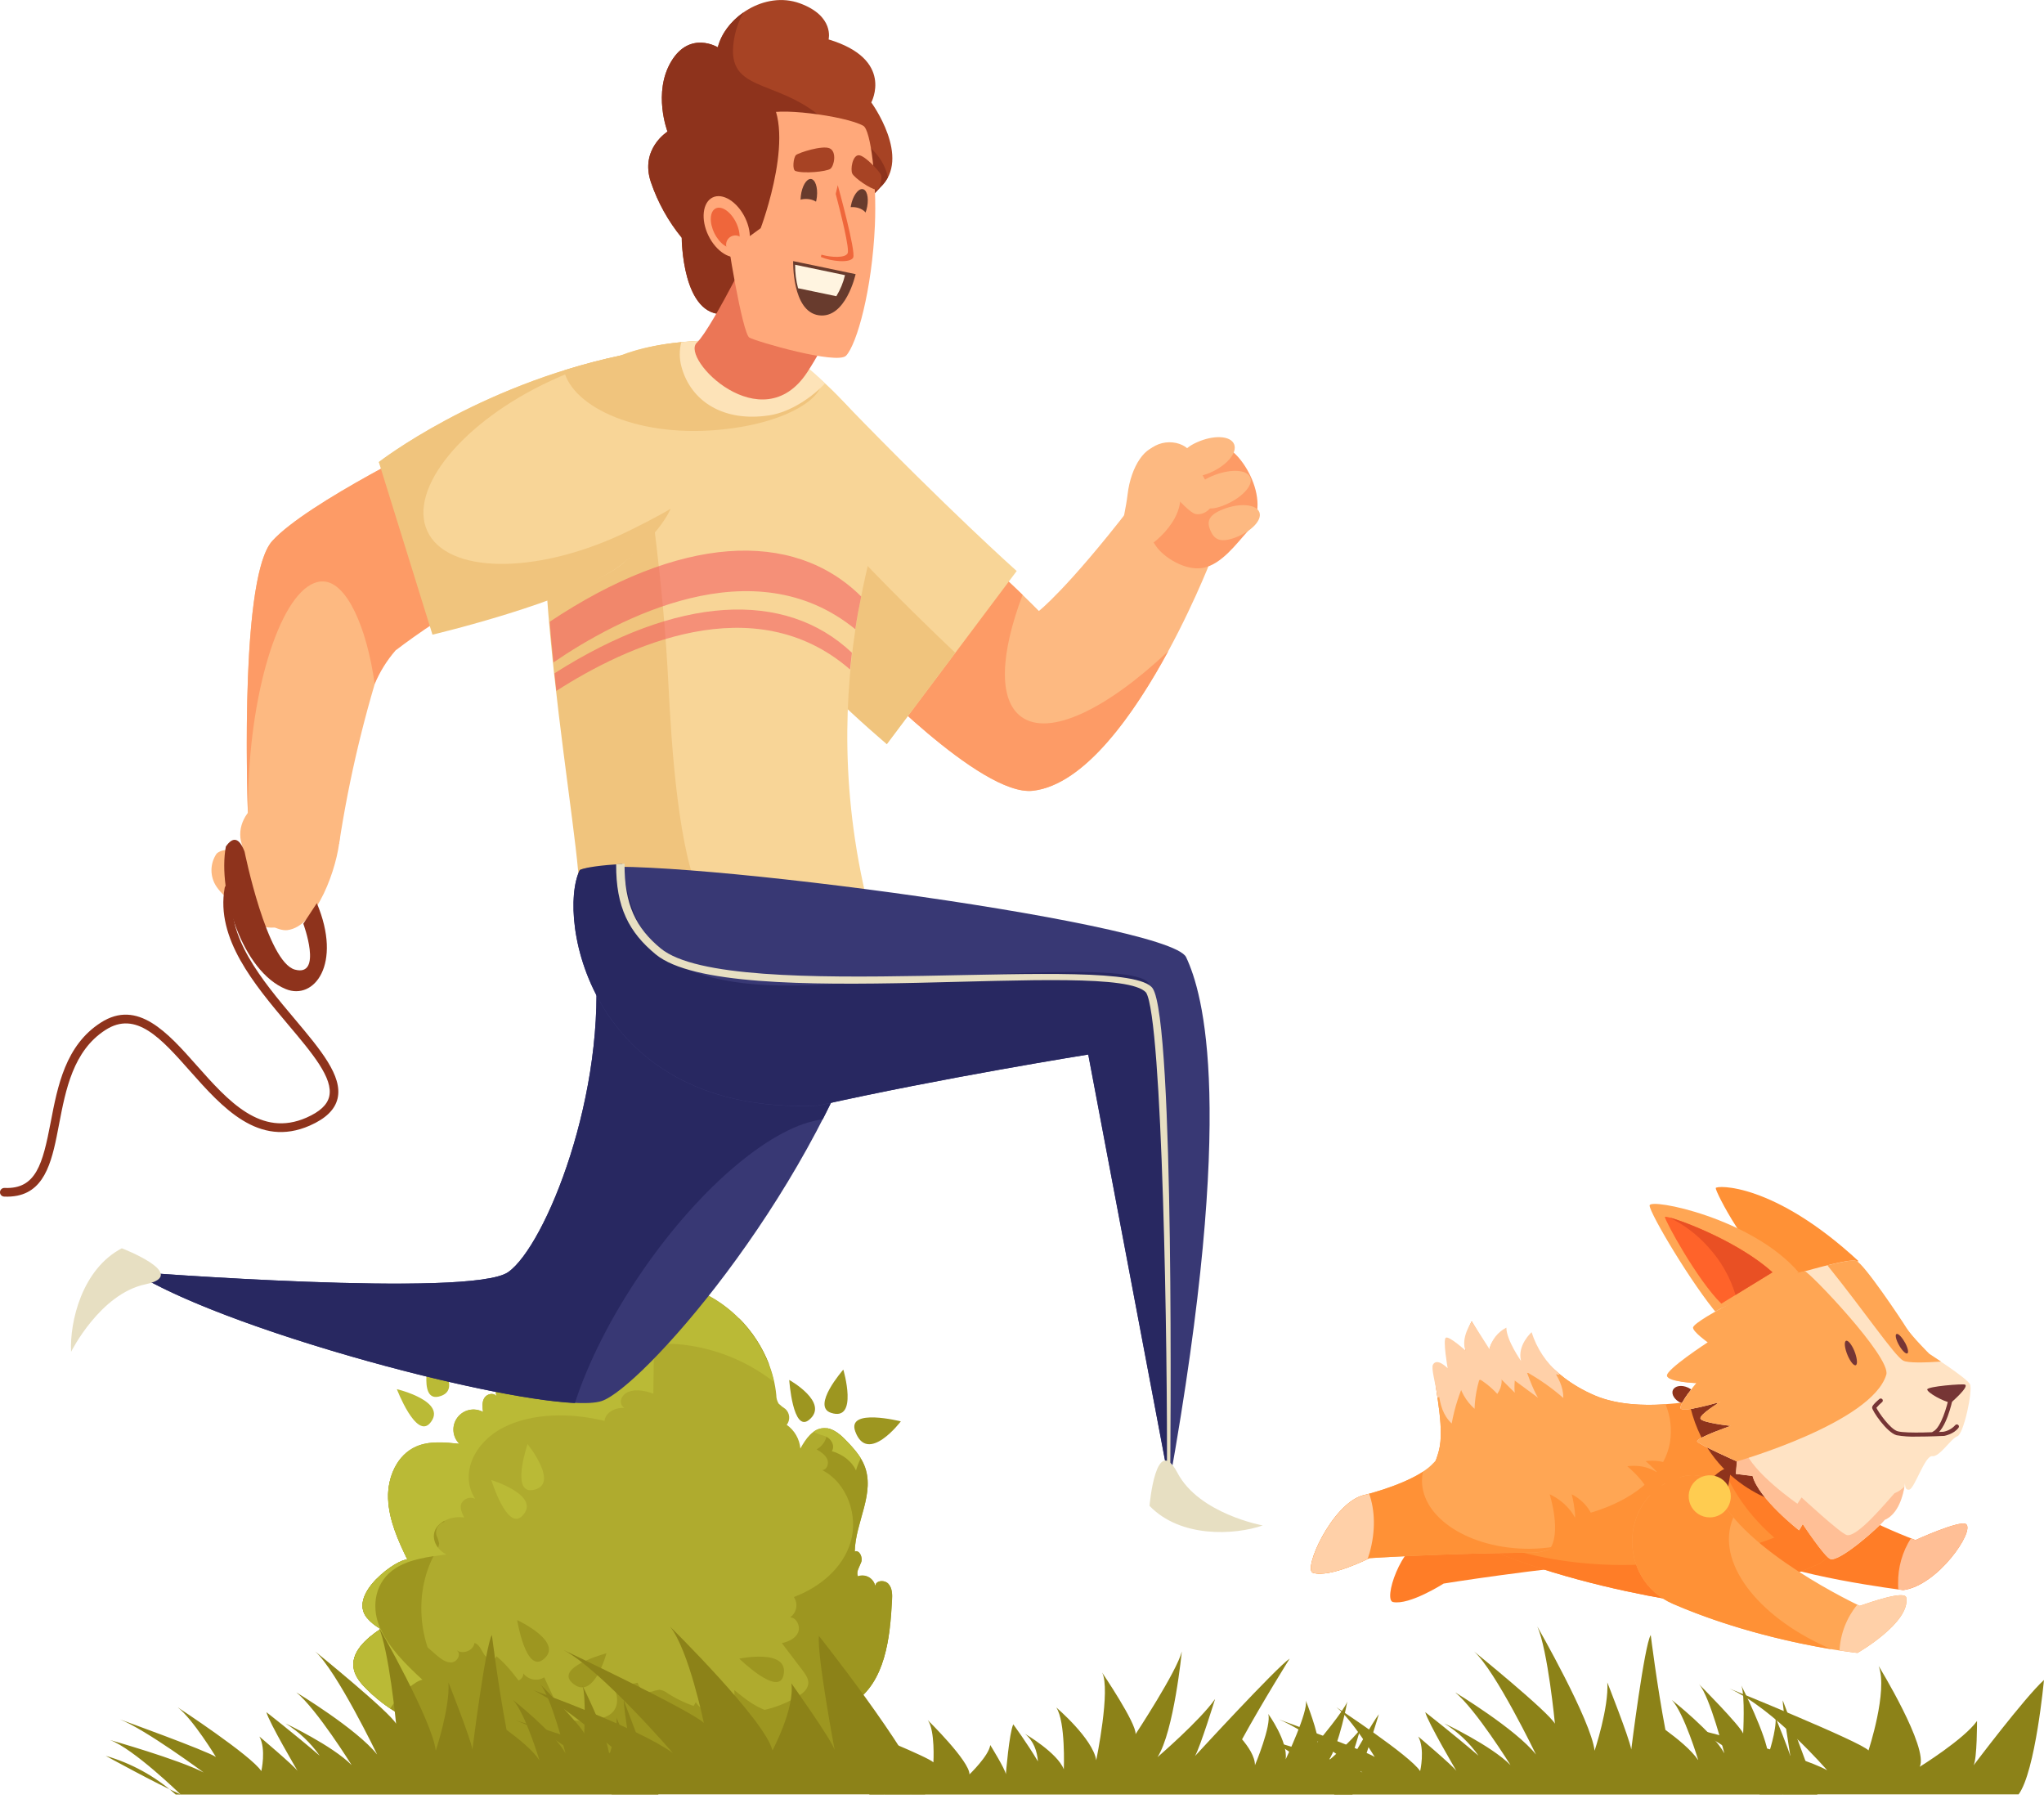 <svg width="200" height="176" viewBox="0 0 200 176" fill="none" xmlns="http://www.w3.org/2000/svg">
<g clip-path="url(#clip0)">
<path d="M37.254 159.356C36.738 159.081 36.28 158.711 35.902 158.265C33.999 155.911 38.959 152.415 39.872 152.59C38.942 150.678 38.052 148.681 37.98 146.602C37.908 144.524 38.842 142.328 40.736 141.507C42.022 140.95 43.523 141.097 44.953 141.249C44.617 140.917 44.412 140.475 44.376 140.004C44.34 139.533 44.475 139.065 44.757 138.686C45.038 138.307 45.447 138.042 45.908 137.94C46.369 137.838 46.852 137.906 47.267 138.131C47.209 137.666 47.157 137.164 47.393 136.771C47.628 136.377 48.271 136.197 48.575 136.581C48.027 133.903 49.985 131.251 52.56 130.444C55.135 129.637 58.089 130.401 60.457 131.879C60.595 131.526 60.868 131.241 61.215 131.089C61.563 130.936 61.957 130.927 62.311 131.064C61.912 130.521 62.4 129.726 63.049 129.629C63.698 129.531 64.355 129.887 64.88 130.315L65.741 127.286C65.879 126.801 66.054 126.273 66.502 126.04C66.95 125.808 67.53 125.96 68.023 126.152C72.301 127.803 75.539 132.017 75.958 136.486C75.956 136.781 76.037 137.07 76.19 137.322C76.394 137.517 76.616 137.692 76.853 137.844C77.065 138.04 77.195 138.307 77.219 138.595C77.242 138.882 77.157 139.167 76.98 139.394C77.357 139.66 77.672 140.005 77.902 140.406C78.133 140.806 78.273 141.251 78.314 141.711C78.831 140.778 79.534 139.73 80.634 139.722C81.524 139.722 82.273 140.405 82.896 141.062C83.519 141.719 84.185 142.46 84.546 143.313C85.709 146.048 83.685 148.907 83.636 151.815C84.09 151.62 84.432 152.369 84.271 152.831C84.11 153.294 83.746 153.761 83.941 154.232C84.115 154.169 84.301 154.143 84.486 154.158C84.67 154.173 84.85 154.227 85.012 154.318C85.174 154.408 85.314 154.533 85.424 154.682C85.533 154.832 85.609 155.004 85.646 155.185C85.646 154.611 86.547 154.525 86.932 154.956C87.317 155.386 87.314 156.009 87.282 156.566C87.087 160.298 86.613 164.546 83.527 166.584C84.101 167.038 84.101 168.019 83.527 168.416C84.01 167.747 85.264 168.35 85.402 169.188C85.54 170.026 84.974 170.775 84.371 171.341C81.386 174.142 76.621 174.938 72.651 173.287C72.828 173.378 72.982 173.508 73.102 173.667C73.222 173.826 73.304 174.01 73.343 174.206C69.002 175.463 65.199 174.315 60.781 172.865L60.305 172.825C53.321 173.643 45.398 175.457 38.54 173.37C37.966 173.195 37.484 171.648 37.05 171.22C36.617 170.792 36.419 170.072 36.763 169.627C37.022 169.28 37.495 169.176 37.931 169.093L40.762 168.562C38.934 167.769 37.272 166.639 35.862 165.232C35.325 164.698 34.811 164.084 34.639 163.366C34.237 161.667 35.833 160.303 37.254 159.356Z" fill="#AFAB2E"/>
<path d="M37.254 159.356C36.738 159.081 36.28 158.711 35.902 158.265C34.946 157.083 35.721 155.61 36.849 154.462C37.659 157.358 40.251 159.81 42.671 161.894C43.11 162.27 43.615 162.672 44.181 162.637C44.746 162.603 45.162 161.822 44.706 161.469C45.361 161.868 46.319 161.469 46.428 160.734C46.919 160.878 47.1 161.46 47.387 161.882C47.674 162.304 48.475 162.511 48.567 162.026C50.915 163.909 52.121 167.333 54.994 168.149C55.897 168.354 56.83 168.394 57.747 168.266C58.628 168.189 59.607 168.031 60.095 167.319C60.698 166.441 60.233 165.218 59.762 164.213C60.144 164.469 60.577 164.638 61.031 164.709C61.486 164.78 61.95 164.751 62.392 164.624C62.469 164.908 62.647 165.154 62.892 165.317C63.138 165.479 63.434 165.547 63.726 165.508C63.983 165.417 64.249 165.352 64.519 165.313C64.815 165.352 65.095 165.472 65.328 165.66C69.195 168.157 74.428 168.243 78.148 165.91C78.579 165.64 79.009 165.281 79.084 164.761C79.158 164.242 78.797 163.783 78.49 163.366C77.829 162.494 77.167 161.622 76.503 160.751C77.143 160.608 77.806 160.318 78.079 159.732C78.352 159.147 77.973 158.257 77.31 158.228C77.621 158.012 77.834 157.681 77.902 157.308C77.97 156.936 77.888 156.551 77.674 156.239C80.198 155.297 82.457 153.437 83.229 150.879C84.001 148.322 82.927 145.084 80.439 143.818C80.909 143.818 81.133 143.195 80.944 142.759C80.754 142.322 80.312 142.044 79.902 141.794C80.265 141.596 80.557 141.289 80.737 140.916C80.917 140.543 80.975 140.124 80.904 139.716C81.673 139.831 82.339 140.442 82.896 141.033C83.542 141.714 84.185 142.431 84.546 143.284C85.709 146.02 83.685 148.879 83.636 151.786C84.09 151.591 84.432 152.341 84.271 152.803C84.11 153.265 83.746 153.733 83.941 154.204C84.117 154.14 84.305 154.116 84.491 154.132C84.678 154.149 84.859 154.206 85.021 154.299C85.183 154.392 85.323 154.52 85.431 154.673C85.539 154.826 85.612 155.001 85.646 155.185C85.646 154.611 86.547 154.525 86.932 154.956C87.317 155.386 87.314 156.009 87.282 156.566C87.087 160.298 86.613 164.546 83.527 166.584C84.101 167.038 84.101 168.019 83.527 168.416C84.01 167.747 85.264 168.35 85.402 169.188C85.54 170.026 84.974 170.775 84.371 171.341C81.386 174.142 76.621 174.938 72.651 173.287C72.828 173.378 72.982 173.508 73.102 173.667C73.222 173.826 73.304 174.01 73.343 174.206C69.002 175.463 65.199 174.315 60.781 172.865L60.305 172.825C53.321 173.643 45.398 175.457 38.54 173.37C37.966 173.195 37.484 171.648 37.05 171.22C36.617 170.792 36.419 170.072 36.763 169.627C37.022 169.28 37.495 169.176 37.931 169.093L40.762 168.562C38.934 167.769 37.272 166.639 35.862 165.232C35.325 164.698 34.811 164.084 34.639 163.366C34.237 161.667 35.833 160.303 37.254 159.356Z" fill="#9D9620"/>
<path d="M75.091 133.369C73.989 132.005 73.145 130.438 72.286 128.937C73.59 130.231 74.603 131.788 75.26 133.504L75.091 133.369Z" fill="#9D9620"/>
<path d="M37.254 159.356C36.738 159.081 36.28 158.711 35.902 158.265C33.999 155.911 38.959 152.415 39.872 152.59C38.942 150.678 38.052 148.68 37.98 146.602C37.914 145.189 38.355 143.8 39.223 142.684C39.248 143.212 39.311 143.737 39.41 144.257C39.562 145.118 39.803 146.1 40.558 146.59C41.5 147.199 42.702 146.76 43.678 146.303C43.451 146.691 43.315 147.125 43.282 147.573C43.248 148.021 43.318 148.47 43.486 148.887C43.348 148.92 43.219 148.98 43.105 149.064C42.99 149.148 42.894 149.253 42.821 149.374C42.748 149.496 42.699 149.63 42.678 149.77C42.658 149.91 42.665 150.053 42.7 150.19C42.813 150.443 42.902 150.706 42.964 150.977C42.948 151.264 42.848 151.541 42.676 151.772C40.469 155.552 40.805 160.719 43.498 164.428C43.807 164.859 44.206 165.289 44.729 165.37C45.251 165.45 45.696 165.114 46.093 164.795L48.575 162.875C48.776 163.509 49.127 164.167 49.744 164.445C50.361 164.724 51.231 164.365 51.205 163.708C51.436 164.016 51.774 164.227 52.153 164.299C52.531 164.371 52.923 164.299 53.252 164.098C54.4 166.607 56.49 171.412 59.148 172.213C61.806 173.014 65.001 169.46 66.074 167.023C66.12 167.491 66.763 167.721 67.191 167.537C67.619 167.353 67.863 166.925 68.081 166.524C68.332 166.927 68.707 167.238 69.148 167.412C69.59 167.586 70.076 167.614 70.535 167.491C70.971 167.343 71.34 167.046 71.58 166.653C71.819 166.26 71.912 165.796 71.844 165.341C72.972 166.265 74.169 167.221 75.576 167.5C77.66 167.91 79.718 166.687 80.855 164.994C81.992 163.3 82.382 161.21 82.689 159.169C83.077 159.542 85.273 159.7 87.052 159.218C86.705 162.143 85.875 164.994 83.513 166.555C84.087 167.009 84.087 167.99 83.513 168.387C83.995 167.718 85.25 168.32 85.388 169.159C85.525 169.997 84.96 170.746 84.357 171.312C81.372 174.113 76.606 174.908 72.636 173.258C72.814 173.349 72.968 173.479 73.088 173.638C73.208 173.797 73.29 173.981 73.328 174.176C68.988 175.434 65.184 174.286 60.767 172.836L60.29 172.796C53.306 173.614 45.383 175.428 38.526 173.341C37.952 173.166 37.469 171.619 37.036 171.191C36.602 170.763 36.404 170.043 36.749 169.598C37.007 169.251 37.481 169.147 37.917 169.064L40.748 168.533C38.928 167.747 37.27 166.627 35.862 165.232C35.325 164.698 34.811 164.084 34.639 163.366C34.237 161.667 35.833 160.303 37.254 159.356Z" fill="#9D9620"/>
<path d="M66.327 131.503C65.672 131.446 64.935 131.443 64.47 131.79C64.005 132.138 63.976 132.686 63.97 133.188C63.956 134.239 63.939 135.29 63.924 136.346C63.158 136.059 62.251 135.887 61.51 136.159C60.77 136.432 60.445 137.325 61.103 137.747C60.141 137.658 59.205 138.269 59.154 139.013C55.832 138.195 52.049 138.22 49.233 139.667C46.417 141.114 44.947 144.182 46.486 146.628C46.365 146.571 46.234 146.538 46.1 146.532C45.966 146.525 45.833 146.545 45.707 146.591C45.581 146.636 45.465 146.706 45.367 146.796C45.268 146.886 45.188 146.995 45.131 147.116C44.979 147.555 45.206 148.029 45.418 148.465C44.255 148.279 43.007 148.801 42.599 149.645C42.191 150.489 42.668 151.566 43.675 152.074C41.916 152.295 40.07 152.544 38.715 153.414C36.706 154.697 36.324 157.06 37.096 159.049C37.136 159.152 37.188 159.253 37.234 159.356C36.722 159.082 36.266 158.714 35.891 158.271C33.987 155.917 38.948 152.421 39.861 152.596C38.931 150.684 38.041 148.686 37.969 146.608C37.897 144.53 38.83 142.334 40.725 141.513C42.011 140.956 43.512 141.102 44.941 141.255C44.606 140.923 44.401 140.481 44.365 140.01C44.329 139.539 44.464 139.071 44.745 138.692C45.027 138.313 45.436 138.048 45.897 137.946C46.358 137.844 46.84 137.912 47.255 138.137C47.198 137.672 47.146 137.17 47.381 136.776C47.617 136.383 48.26 136.202 48.564 136.587C48.016 133.909 49.974 131.256 52.548 130.45C55.123 129.643 58.077 130.407 60.445 131.885C60.584 131.532 60.856 131.247 61.204 131.094C61.552 130.942 61.946 130.933 62.3 131.07C61.901 130.527 62.389 129.732 63.037 129.635C63.686 129.537 64.344 129.893 64.869 130.321L65.73 127.292C65.868 126.807 66.043 126.279 66.491 126.046C66.938 125.814 67.518 125.966 68.012 126.158C69.935 126.931 71.643 128.158 72.989 129.734C74.335 131.31 75.28 133.189 75.742 135.209C73.029 133.089 69.758 131.802 66.327 131.503Z" fill="#BABA36"/>
<path d="M83.757 143.861C83.378 142.999 82.483 142.288 81.394 141.969C81.71 141.467 81.394 140.766 80.734 140.502C80.404 140.418 80.082 140.306 79.77 140.169C79.717 140.135 79.668 140.095 79.623 140.051C79.919 139.833 80.275 139.711 80.642 139.704C81.532 139.704 82.281 140.387 82.904 141.045C83.4 141.538 83.844 142.082 84.228 142.667C84.031 143.048 83.873 143.448 83.757 143.861Z" fill="#BABA36"/>
<path d="M37.248 159.359C38.072 161.214 39.691 162.821 41.339 164.34C40.739 164.377 39.14 165.672 38.181 167.153C37.345 166.59 36.565 165.949 35.85 165.238C35.314 164.704 34.8 164.09 34.627 163.372C34.237 161.67 35.83 160.307 37.248 159.359Z" fill="#BABA36"/>
<path d="M37.461 169.202C37.455 169.543 37.546 169.878 37.723 170.17C37.9 170.461 38.155 170.697 38.46 170.85C39.076 171.187 39.743 171.423 40.435 171.547C40.188 171.774 39.846 173.189 39.608 173.442C39.258 173.362 38.893 173.462 38.546 173.359C37.972 173.184 37.489 171.636 37.056 171.209C36.623 170.781 36.425 170.06 36.769 169.616C36.949 169.407 37.192 169.262 37.461 169.202Z" fill="#BABA36"/>
<path d="M53.14 162.362C51.437 163.668 50.605 158.498 50.605 158.498C50.605 158.498 55.316 160.674 53.14 162.362Z" fill="#9D9620"/>
<path d="M76.658 163.921C76.167 166.019 72.338 162.268 72.338 162.268C72.338 162.268 77.284 161.234 76.658 163.921Z" fill="#9D9620"/>
<path d="M51.11 148.296C49.626 149.832 48.073 144.794 48.073 144.794C48.073 144.794 53.013 146.312 51.11 148.296Z" fill="#BABA36"/>
<path d="M52.118 145.773C49.959 146.123 51.621 141.277 51.621 141.277C51.621 141.277 54.882 145.322 52.118 145.773Z" fill="#BABA36"/>
<path d="M42.091 139.211C40.719 140.847 38.833 135.904 38.833 135.904C38.833 135.904 43.851 137.101 42.091 139.211Z" fill="#BABA36"/>
<path d="M42.92 136.633C40.799 137.126 42.125 132.166 42.125 132.166C42.125 132.166 45.639 135.998 42.92 136.633Z" fill="#BABA36"/>
<path d="M59.954 129.586C57.888 130.252 58.806 125.18 58.806 125.18C58.806 125.18 62.601 128.731 59.954 129.586Z" fill="#BABA36"/>
<path d="M62.03 127.857C59.897 127.194 63.652 123.735 63.652 123.735C63.652 123.735 64.763 128.71 62.03 127.857Z" fill="#BABA36"/>
<path d="M81.32 138.223C79.353 137.589 82.517 133.992 82.517 133.992C82.517 133.992 84.027 139.11 81.32 138.223Z" fill="#9D9620"/>
<path d="M79.176 138.9C77.577 140.223 77.224 135.002 77.224 135.002C77.224 135.002 81.199 137.221 79.176 138.9Z" fill="#9D9620"/>
<path d="M83.682 140.034C82.838 137.709 88.143 139.056 88.143 139.056C88.143 139.056 84.888 143.353 83.682 140.034Z" fill="#9D9620"/>
<path d="M55.962 164.615C54.317 163.082 59.337 161.744 59.337 161.744C59.337 161.744 58.069 166.575 55.962 164.615Z" fill="#9D9620"/>
<path d="M17.665 175.546C17.665 175.546 13.072 171.073 10.759 170.229C10.759 170.229 17.419 172.11 19.927 173.404C19.927 173.404 14.252 169.199 11.741 168.214C11.741 168.214 20.206 171.271 21.127 171.888C21.127 171.888 18.894 168.208 17.396 167.037C17.396 167.037 24.604 171.759 25.568 173.272C25.568 173.272 26.065 171.142 25.381 169.888C25.381 169.888 28.7 172.689 29.113 173.246C29.113 173.246 26.309 168.475 26.067 167.505C26.067 167.505 28.772 169.609 31.28 171.762C30.388 170.494 29.249 169.42 27.93 168.605C27.93 168.605 32.523 170.772 34.409 172.684C34.409 172.684 30.991 167.189 28.995 165.57C28.995 165.57 34.92 169.144 36.904 171.65C36.904 171.65 32.957 163.463 30.841 161.566C30.841 161.566 38.087 167.436 38.755 168.633C38.755 168.633 38.061 161.411 37.033 159.126C37.033 159.126 42.303 168.312 42.639 171.277C42.639 171.277 44.04 167.06 43.882 164.597C43.882 164.597 46.044 170.051 46.225 171.154C46.225 171.154 47.508 160.926 48.131 159.958C48.131 159.958 48.742 164.907 49.566 169.236C50.714 170.077 52.132 171.22 52.784 172.216C52.784 172.216 51.409 167.623 50.2 166.317C50.2 166.317 54.219 169.474 55.333 171.535C55.333 171.535 53.932 165.975 52.855 164.764C52.855 164.764 56.846 168.783 57.161 169.592C57.161 169.592 57.359 165.912 56.989 164.904C56.989 164.904 59.452 169.784 59.613 171.713C59.613 171.713 60.44 169.265 60.331 168.039C60.331 168.039 61.628 171.165 61.789 171.877C61.789 171.877 61.008 167.037 61.034 166.351C61.034 166.351 63.359 172.408 64.424 175.56H17.189C15.221 173.801 12.882 172.508 10.345 171.777C10.345 171.777 15.38 174.552 17.665 175.546Z" fill="#8C8218"/>
<path d="M80.132 160.048C79.922 161.934 81.67 171.203 81.67 171.203C81.32 170.123 77.43 164.678 77.43 164.678C77.795 167.115 75.582 171.252 75.582 171.252C74.896 168.315 65.569 159.141 65.569 159.141C67.398 161.417 68.87 168.562 68.87 168.562C67.685 167.368 55.141 161.426 55.141 161.426C58.812 163.343 65.845 171.507 65.845 171.507C62.374 168.992 52.167 165.344 52.167 165.344C55.611 166.983 61.639 172.477 61.639 172.477C58.361 170.551 50.47 168.321 50.47 168.321C54.28 169.684 57.564 172.212 59.857 175.546H90.526C88.958 171.163 80.132 160.048 80.132 160.048Z" fill="#8C8218"/>
<path d="M86.547 175.546C86.547 175.546 83.829 171.722 82.052 171.005C82.052 171.005 87.48 174.449 89.139 175.546C89.139 175.546 86.223 170.126 84.357 169.288C84.357 169.288 90.816 171.889 91.332 172.414C91.332 172.414 91.513 169.285 90.781 168.286C90.781 168.286 94.886 172.305 94.86 173.591C94.86 173.591 96.752 171.78 96.895 170.721C96.895 170.721 98.374 173.106 98.42 173.577C98.42 173.577 98.75 169.518 99.146 168.697C99.146 168.697 100.469 170.485 101.56 172.32C101.48 171.335 101.15 170.325 100.291 169.624C100.291 169.624 103.463 171.47 104.092 173.097C104.092 173.097 104.281 168.421 103.351 167.043C103.351 167.043 106.928 170.083 107.264 172.21C107.264 172.21 108.699 165.244 107.838 163.63C107.838 163.63 111.228 168.625 111.111 169.659C111.111 169.659 115.158 163.513 115.637 161.569C115.637 161.569 114.874 169.386 113.261 171.903C113.261 171.903 117.431 168.315 118.893 166.217C118.893 166.217 117.457 170.87 116.929 171.797C116.929 171.797 124.929 163.094 126.192 162.264C126.192 162.264 123.554 166.475 121.533 170.161C122.139 170.876 122.799 171.849 122.794 172.696C122.794 172.696 124.438 168.783 124.094 167.675C124.094 167.675 126.037 170.353 125.799 172.119C125.799 172.119 128.05 167.385 127.768 166.355C127.768 166.355 129.112 169.785 128.917 170.462C128.917 170.462 131.534 167.331 131.824 166.472C131.824 166.472 131.087 170.623 129.976 172.268C129.976 172.268 132.413 170.184 133.108 169.142C133.108 169.142 132.353 171.803 132.045 172.409C132.045 172.409 134.442 168.289 134.916 167.707C134.916 167.707 133.349 172.874 132.333 175.56H85.072C85.072 175.56 83.975 173.281 80.625 172.322C80.634 172.308 84.914 174.705 86.547 175.546Z" fill="#8C8218"/>
<path d="M131.052 175.546C131.052 175.546 126.474 171.073 124.143 170.229C124.143 170.229 130.805 172.11 133.314 173.404C133.314 173.404 127.639 169.199 125.127 168.214C125.127 168.214 133.593 171.271 134.514 171.888C134.514 171.888 132.281 168.208 130.782 167.037C130.782 167.037 137.99 171.759 138.958 173.272C138.958 173.272 139.454 171.142 138.771 169.888C138.771 169.888 142.09 172.689 142.503 173.246C142.503 173.246 139.698 168.475 139.457 167.505C139.457 167.505 142.161 169.609 144.667 171.762C143.777 170.494 142.638 169.419 141.32 168.605C141.32 168.605 145.913 170.772 147.799 172.684C147.799 172.684 144.38 167.189 142.385 165.57C142.385 165.57 148.31 169.144 150.294 171.65C150.294 171.65 146.347 163.463 144.231 161.566C144.231 161.566 151.476 167.436 152.145 168.633C152.145 168.633 151.45 161.411 150.423 159.126C150.423 159.126 155.693 168.312 156.026 171.277C156.026 171.277 157.43 167.06 157.272 164.597C157.272 164.597 159.433 170.051 159.614 171.154C159.614 171.154 160.897 160.926 161.52 159.958C161.52 159.958 162.132 164.907 162.956 169.236C164.104 170.077 165.522 171.22 166.173 172.216C166.173 172.216 164.798 167.623 163.59 166.317C163.59 166.317 167.609 169.474 168.723 171.535C168.723 171.535 167.322 165.975 166.242 164.764C166.242 164.764 170.235 168.783 170.563 169.592C170.563 169.592 170.763 165.912 170.39 164.904C170.39 164.904 172.856 169.784 173.017 171.713C173.017 171.713 173.844 169.265 173.735 168.039C173.735 168.039 175.032 171.165 175.193 171.877C175.193 171.877 174.412 167.037 174.438 166.351C174.438 166.351 176.763 172.408 177.828 175.56H130.576C128.607 173.801 126.269 172.508 123.732 171.777C123.732 171.777 128.767 174.552 131.052 175.546Z" fill="#8C8218"/>
<path d="M199.997 164.355C198.083 166.1 193.108 172.711 193.108 172.711C193.458 172.079 193.447 168.365 193.447 168.365C192.172 170.165 187.84 172.849 187.84 172.849C188.745 171.014 183.822 162.988 183.822 162.988C184.752 165.425 182.826 171.25 182.826 171.25C182.145 170.426 169.208 165.19 169.208 165.19C173.571 167.142 178.787 173.193 178.787 173.193C176.074 171.634 164.956 168.913 164.956 168.913C169.03 170.242 174.461 175.547 174.461 175.547C171.53 174.425 162.881 171.324 162.881 171.324C169.842 172.76 172.182 175.547 172.182 175.547H197.517C199.168 173.296 199.997 164.355 199.997 164.355Z" fill="#8C8218"/>
<path d="M165.947 137.012C166.133 136.596 165.783 136.033 165.16 135.749C164.537 135.465 163.883 135.574 163.693 135.99C163.504 136.407 163.857 136.969 164.48 137.25C165.103 137.532 165.757 137.426 165.947 137.012Z" fill="#8E331C"/>
<path d="M175.104 144.027C178.903 146.767 183.044 148.999 187.421 150.667C187.421 150.667 191.79 148.678 192.373 149.108C193.26 149.766 189.629 155.113 186.23 155.564C186.23 155.564 174.659 154.129 171.286 151.93C167.913 149.731 175.104 144.027 175.104 144.027Z" fill="#FF7D27"/>
<path d="M192.373 149.109C191.799 148.678 187.421 150.668 187.421 150.668C187.421 150.668 187.263 150.613 186.973 150.504C186.14 151.817 185.706 153.344 185.725 154.899C185.725 155.1 185.725 155.298 185.745 155.493L186.23 155.556C189.629 155.114 193.26 149.766 192.373 149.109Z" fill="#FFBF96"/>
<path d="M158.782 152.777C150.322 153.454 141.254 154.924 141.254 154.924C141.254 154.924 137.921 157.059 136.305 156.732C135.335 156.537 137 151.278 139.618 150.262C139.618 150.262 144.449 148.069 145.781 146.266C149.659 141.01 163.461 148.921 158.782 152.777Z" fill="#FF7D27"/>
<path d="M138.177 147.366C148.192 155.031 167.945 157.172 167.945 157.172L178.032 152.987C180.193 151.408 181.953 149.597 183.006 147.366L168.22 136.527C168.22 136.527 160.863 138.571 156.06 136.527C151.258 134.483 149.725 130.907 149.725 130.907C149.725 130.907 148.6 132.032 149.01 133.565C149.01 133.565 147.067 131.521 147.067 130.292C147.067 130.292 145.738 131.111 145.738 132.236L144.001 129.271C144.001 129.271 142.979 131.214 143.49 132.428C143.49 132.428 141.957 130.895 141.65 131.099C141.343 131.303 141.754 134.165 141.754 134.165C141.754 134.165 140.832 132.939 140.425 133.654C140.017 134.369 141.343 138.867 140.878 141.522C140.488 143.761 138.177 147.366 138.177 147.366Z" fill="#FF9136"/>
<path d="M176.106 152.329C168.378 147.208 167.927 140.916 167.927 140.916L174.4 141.545L179.702 149.812L176.106 152.329Z" fill="#FF7D27"/>
<path d="M158.762 153.106C150.15 153.106 142.974 150.422 138.381 147.024C138.249 147.239 138.168 147.365 138.168 147.365C148.184 155.03 167.936 157.171 167.936 157.171L178.023 152.986C180.185 151.407 181.944 149.596 182.998 147.365L181.189 146.039C176.803 149.986 168.166 153.106 158.762 153.106Z" fill="#FF7D27"/>
<path d="M156.06 136.527C151.258 134.483 149.725 130.907 149.725 130.907C149.725 130.907 148.6 132.032 149.01 133.565C149.01 133.565 147.067 131.521 147.067 130.292C147.067 130.292 145.738 131.111 145.738 132.236L144.001 129.271C144.001 129.271 142.979 131.214 143.49 132.428C143.49 132.428 141.957 130.895 141.65 131.099C141.343 131.303 141.754 134.165 141.754 134.165C141.754 134.165 140.832 132.939 140.425 133.654C140.017 134.369 141.343 138.867 140.878 141.522C140.525 143.531 138.608 146.663 138.237 147.263C139.711 147.753 141.218 148.136 142.747 148.411C153.081 150.297 162.318 147.048 163.395 141.152C163.61 139.882 163.463 138.578 162.97 137.388C160.728 137.538 158.153 137.423 156.06 136.527Z" fill="#FFA654"/>
<path d="M149.886 134.31C150.771 134.311 151.655 134.371 152.533 134.491L152.601 134.437C151.319 133.355 150.369 131.932 149.863 130.332C149.863 130.332 148.428 131.609 148.83 133.142C148.83 133.142 147.394 131.11 147.394 129.884C146.984 130.093 146.623 130.388 146.337 130.748C146.05 131.109 145.844 131.527 145.732 131.974L144.01 129.275C144.01 129.275 142.89 130.9 143.401 132.126C143.401 132.126 141.777 130.668 141.469 130.871C141.162 131.075 141.65 133.86 141.65 133.86C141.65 133.86 140.62 132.786 140.215 133.501C140.014 133.848 140.45 135.261 140.666 136.75C143.463 135.121 146.649 134.278 149.886 134.31Z" fill="#FFD0A8"/>
<path d="M149.963 151.901C141.61 151.944 133.997 152.438 133.997 152.438C133.997 152.438 130.162 154.39 128.477 153.873C127.467 153.56 130.306 147.208 133.303 146.309C133.303 146.309 138.47 145.095 140.249 143.134C143.347 139.73 149.622 141.909 153.092 145.144C155.618 147.501 153.517 151.881 149.963 151.901Z" fill="#FFA654"/>
<path d="M149.607 151.52C143.823 151.52 139.136 148.534 139.136 144.851C139.137 144.562 139.167 144.273 139.228 143.99C137.011 145.426 133.297 146.31 133.297 146.31C130.3 147.208 127.461 153.561 128.472 153.874C130.157 154.39 133.992 152.438 133.992 152.438C133.992 152.438 141.604 151.945 149.958 151.901C150.687 151.895 151.402 151.697 152.03 151.327C151.229 151.452 150.419 151.516 149.607 151.52Z" fill="#FF9136"/>
<path d="M167.881 116.229C167.813 116.516 171.082 123.044 174.771 125.495L181.855 123.382C173.536 115.683 167.95 115.956 167.881 116.229Z" fill="#FF9136"/>
<path d="M161.408 117.934C161.408 118.683 165.565 125.685 168.154 128.699L175.988 124.47C171.424 119.16 161.408 117.185 161.408 117.934Z" fill="#FFA654"/>
<path d="M168.812 143.684C168.117 143.919 167.267 144.875 167.267 144.875L168.941 146.393L169.354 143.919L168.812 143.684Z" fill="#8E331C"/>
<path d="M167.293 135.666L165.232 136.9C166.88 145.555 174.705 147.206 174.705 147.206L176.355 141.436C176.355 141.436 170.178 143.508 167.293 135.666Z" fill="#8E331C"/>
<path d="M179.105 152.525C178.531 152.335 176.398 149.103 176.398 149.103L176.04 149.715C176.04 149.715 172.104 146.649 171.493 144.401L169.856 144.197L169.96 142.972C169.96 142.972 166.28 141.335 166.076 141.028C165.872 140.721 169.345 139.495 169.345 139.495C169.345 139.495 166.475 139.191 166.383 138.781C166.291 138.37 168.323 137.147 168.323 137.147C168.323 137.147 164.543 138.27 164.44 137.759C164.336 137.248 165.972 135.307 165.972 135.307C165.972 135.307 163.214 135.204 163.102 134.593C162.99 133.981 167.089 131.32 167.089 131.32C167.089 131.32 165.654 130.298 165.654 129.885C165.654 129.471 168.312 128.045 168.312 128.045C168.312 128.045 175.775 124.571 176.591 124.368C177.406 124.164 180.882 123.139 181.597 123.346C182.312 123.552 185.992 129.067 186.503 129.885C187.014 130.703 188.75 132.44 188.75 132.44C188.75 132.44 192.43 134.805 192.749 135.408C193.068 136.011 192.135 140.314 191.52 140.517C190.906 140.721 189.784 142.561 189.069 142.461C188.354 142.36 187.347 145.618 186.821 145.73C186.296 145.842 186.411 144.981 186.411 144.981C186.411 144.981 186.19 147.944 184.419 148.693C183.799 149.468 179.998 152.826 179.105 152.525Z" fill="#FFE3C4"/>
<path d="M164.385 135.149C164.959 135.243 165.574 135.286 165.838 135.301C166.443 134.902 167.129 134.54 167.129 134.54C167.129 134.54 165.634 134.93 164.385 135.149Z" fill="#FFBF96"/>
<path d="M165.668 137.798C166.765 137.365 168.289 136.888 168.289 136.888C168.289 136.888 165.929 136.667 165.163 136.346C164.77 136.894 164.391 137.494 164.44 137.758C164.477 137.945 165.011 137.913 165.668 137.798Z" fill="#FFBF96"/>
<path d="M185.369 146.089C184.665 146.861 181.703 150.472 180.69 150.174C180.05 149.982 176.278 146.497 176.278 146.497L175.873 147.111C175.873 147.111 171.415 144.045 170.706 141.795L168.854 141.591L168.969 140.365C168.969 140.365 168.573 140.21 168.022 139.986C167.06 140.365 165.944 140.847 166.061 141.028C166.265 141.335 169.945 142.972 169.945 142.972L169.842 144.197L171.478 144.401C172.09 146.649 176.025 149.715 176.025 149.715L176.384 149.103C176.384 149.103 178.525 152.335 179.091 152.525C179.984 152.812 183.784 149.468 184.404 148.693C185.745 148.119 186.198 146.296 186.339 145.435C186.067 145.721 185.736 145.944 185.369 146.089Z" fill="#FFBF96"/>
<path d="M189.922 133.205C189.27 132.769 188.773 132.445 188.773 132.445C188.773 132.445 187.037 130.722 186.526 129.89C186.015 129.057 182.335 123.555 181.62 123.351C181.224 123.236 179.981 123.5 178.81 123.793C182.429 128.282 185.412 132.692 186.219 133.108C186.689 133.369 188.429 133.306 189.922 133.205Z" fill="#FFA654"/>
<path d="M176.602 124.373C174.759 124.514 168.323 128.05 168.323 128.05C168.323 128.05 165.665 129.486 165.665 129.89C165.665 130.295 167.101 131.326 167.101 131.326C167.101 131.326 163.013 133.984 163.113 134.598C163.214 135.212 165.984 135.313 165.984 135.313C165.984 135.313 164.351 137.253 164.451 137.764C164.552 138.275 168.318 137.147 168.318 137.147C168.318 137.147 166.274 138.373 166.377 138.78C166.481 139.188 169.34 139.495 169.34 139.495C169.34 139.495 165.866 140.724 166.07 141.028C166.274 141.332 169.954 142.971 169.954 142.971C169.954 142.971 183.158 139.191 184.568 134.489C185.073 132.795 176.958 124.344 176.602 124.373Z" fill="#FFA654"/>
<path d="M190.889 137.236C190.171 137.127 188.575 136.243 188.575 135.935C188.575 135.628 192.069 135.361 192.267 135.459C192.718 135.666 190.889 137.236 190.889 137.236Z" fill="#763535"/>
<path d="M187.55 140.545C186.889 140.569 186.227 140.524 185.576 140.411C184.608 140.141 183.182 138.014 183.182 137.712C183.182 137.64 183.182 137.468 183.916 136.851C183.957 136.824 184.007 136.812 184.056 136.819C184.105 136.826 184.149 136.851 184.181 136.888C184.213 136.926 184.23 136.974 184.229 137.023C184.228 137.072 184.208 137.119 184.175 137.155C183.966 137.328 183.774 137.521 183.601 137.729C183.776 138.117 184.944 139.825 185.688 140.026C186.549 140.264 189.916 140.086 190.157 140.072C190.599 139.992 191.002 139.769 191.305 139.437C191.321 139.415 191.341 139.397 191.364 139.382C191.387 139.368 191.413 139.359 191.44 139.355C191.466 139.351 191.494 139.352 191.52 139.359C191.546 139.366 191.571 139.378 191.592 139.394C191.615 139.41 191.634 139.43 191.648 139.453C191.663 139.476 191.672 139.502 191.676 139.529C191.68 139.555 191.679 139.583 191.672 139.609C191.665 139.636 191.652 139.66 191.635 139.681C191.185 140.301 190.269 140.471 190.232 140.477H190.209C190.097 140.485 188.785 140.545 187.55 140.545Z" fill="#763535"/>
<path d="M189.241 140.425C189.195 140.426 189.151 140.411 189.114 140.383C189.078 140.355 189.053 140.315 189.043 140.27C189.032 140.226 189.038 140.179 189.059 140.138C189.079 140.097 189.113 140.064 189.155 140.046C189.927 139.67 190.516 137.548 190.679 136.765C190.685 136.739 190.695 136.715 190.71 136.693C190.724 136.671 190.743 136.653 190.765 136.638C190.787 136.624 190.811 136.614 190.837 136.609C190.863 136.604 190.889 136.604 190.915 136.61C190.94 136.615 190.965 136.625 190.986 136.64C191.008 136.654 191.027 136.673 191.041 136.695C191.055 136.717 191.065 136.741 191.07 136.767C191.075 136.793 191.075 136.819 191.07 136.845C191.007 137.152 190.418 139.873 189.33 140.404C189.303 140.418 189.272 140.425 189.241 140.425Z" fill="#763535"/>
<path d="M181.522 132.367C181.287 131.704 180.908 131.164 180.678 131.164C180.449 131.164 180.457 131.704 180.696 132.367C180.934 133.03 181.31 133.57 181.537 133.57C181.763 133.57 181.746 133.03 181.522 132.367Z" fill="#763535"/>
<path d="M186.431 131.406C186.144 130.875 185.782 130.47 185.596 130.499C185.409 130.527 185.484 130.978 185.762 131.506C186.04 132.034 186.411 132.442 186.597 132.416C186.784 132.39 186.706 131.934 186.431 131.406Z" fill="#763535"/>
<path d="M162.907 119.056C162.855 119.312 166.064 125.24 168.427 127.539L173.433 124.47C169.704 121.1 162.958 118.801 162.907 119.056Z" fill="#FF632A"/>
<path d="M163.699 156.907C172.552 160.751 181.752 161.71 181.752 161.71C181.752 161.71 186.936 158.744 186.523 156.302C186.399 155.561 183.052 156.738 181.973 157.103C181.973 157.103 170.534 151.781 168.002 145.962C167.29 144.326 165.938 144.059 164.359 144.527C158.48 146.232 158.081 154.464 163.699 156.907Z" fill="#FFA654"/>
<path d="M169.414 148.967C169.471 148.791 169.537 148.619 169.612 148.451C168.959 147.701 168.417 146.862 168.002 145.959C167.29 144.323 165.938 144.056 164.359 144.524C158.48 146.246 158.081 154.473 163.699 156.913C169.727 159.522 175.887 160.803 179.229 161.357C172.362 158.46 168.071 153.224 169.414 148.967Z" fill="#FF9136"/>
<path d="M181.752 161.708C181.752 161.708 186.936 158.742 186.523 156.299C186.399 155.559 183.052 156.736 181.973 157.1L181.735 156.986C180.692 158.257 180.081 159.827 179.992 161.469C181.106 161.639 181.752 161.708 181.752 161.708Z" fill="#FFD0A8"/>
<path d="M134.009 151.924C134.609 149.811 134.546 147.738 133.966 146.137C133.555 146.252 133.303 146.309 133.303 146.309C130.306 147.207 127.467 153.56 128.477 153.873C129.944 154.324 133.047 152.897 133.819 152.527C133.888 152.329 133.952 152.129 134.009 151.924Z" fill="#FFD0A8"/>
<path d="M163.34 119.108C164.788 119.816 166.083 120.8 167.152 122.005C168.381 123.345 169.293 124.946 169.819 126.687L173.433 124.471C170.255 121.6 164.89 119.507 163.34 119.108Z" fill="#E95024"/>
<path d="M154.447 149.295C153.787 147.079 151.631 146.189 151.631 146.189C151.631 146.189 152.86 150.053 151.571 151.644C152.998 151.368 154.065 150.932 154.447 149.295Z" fill="#FF9136"/>
<path d="M155.931 148.71C155.463 146.944 153.784 146.192 153.784 146.192C153.784 146.192 154.663 149.27 153.609 150.498C154.74 150.306 155.593 149.993 155.931 148.71Z" fill="#FF9136"/>
<path d="M162.436 144.277C161.038 143.103 159.23 143.453 159.23 143.453C159.23 143.453 161.718 145.463 161.56 147.07C162.381 146.266 162.895 145.517 162.436 144.277Z" fill="#FF9136"/>
<path d="M164.233 143.778C162.835 142.604 161.027 142.954 161.027 142.954C161.027 142.954 163.515 144.964 163.357 146.571C164.178 145.773 164.692 145.024 164.233 143.778Z" fill="#FF9136"/>
<path d="M149.045 133.237C149.983 136.033 150.497 136.748 150.497 136.748L146.995 134.165L149.045 133.237Z" fill="#FFD0A8"/>
<path d="M148.385 133.55C148.069 135.803 148.224 136.257 148.224 136.257L145.761 133.811L148.385 133.55Z" fill="#FFD0A8"/>
<path d="M145.305 133.498C144.68 134.858 144.332 136.328 144.28 137.824C143.422 137.061 142.846 136.032 142.644 134.902L145.305 133.498Z" fill="#FFD0A8"/>
<path d="M143.424 134.919C142.782 136.303 142.318 137.764 142.044 139.265C141.159 138.418 140.944 137.439 140.763 136.323L143.424 134.919Z" fill="#FFD0A8"/>
<path d="M149.237 134.153C150.571 134.89 151.822 135.766 152.969 136.768C152.969 135.64 152.469 134.759 151.852 133.812L149.237 134.153Z" fill="#FFD0A8"/>
<path d="M144.151 134.572C145.036 135.027 145.834 135.636 146.507 136.369C147.05 135.562 146.975 134.934 146.832 134.273L144.151 134.572Z" fill="#FFD0A8"/>
<path d="M169.354 146.393C169.355 145.985 169.234 145.586 169.008 145.247C168.782 144.908 168.46 144.643 168.084 144.487C167.707 144.33 167.293 144.289 166.893 144.368C166.493 144.448 166.125 144.644 165.837 144.932C165.548 145.22 165.352 145.587 165.272 145.987C165.192 146.387 165.233 146.801 165.389 147.178C165.544 147.555 165.809 147.877 166.148 148.104C166.487 148.33 166.885 148.451 167.293 148.451C167.564 148.452 167.831 148.399 168.082 148.295C168.332 148.192 168.559 148.041 168.75 147.849C168.942 147.658 169.094 147.431 169.197 147.181C169.301 146.931 169.354 146.664 169.354 146.393Z" fill="#FFCC50"/>
<path d="M86.137 18.323C89.228 15.453 85.253 10.021 85.253 10.021C85.253 10.021 87.549 5.802 81.076 3.858C81.076 3.858 81.673 1.562 78.254 0.322C74.835 -0.918 70.972 1.668 70.237 4.628C70.237 4.628 67.498 2.96 65.675 6.017C63.853 9.074 65.314 12.878 65.314 12.878C65.314 12.878 62.59 14.571 63.689 17.829C64.36 19.806 65.38 21.646 66.7 23.263C66.7 23.263 66.723 31.137 70.963 30.727C75.203 30.316 86.137 18.323 86.137 18.323Z" fill="#A74324"/>
<path d="M65.314 12.875C65.314 12.875 63.853 9.069 65.675 6.014C67.498 2.96 70.237 4.625 70.237 4.625C70.561 3.316 71.5 2.082 72.74 1.218C72.348 1.919 72.064 2.674 71.896 3.46C70.687 9.273 75.874 7.447 80.645 11.707C81.366 12.35 86.134 13.633 86.877 17.353C86.687 17.716 86.436 18.044 86.137 18.323C86.137 18.323 75.229 30.297 70.975 30.716C66.72 31.135 66.712 23.252 66.712 23.252C65.387 21.635 64.363 19.794 63.689 17.815C62.59 14.569 65.314 12.875 65.314 12.875Z" fill="#8E331C"/>
<path d="M95.431 54.082C97.946 55.996 101.652 59.774 101.652 59.774C101.652 59.774 104.379 57.673 110.631 49.603L118.43 54.934C118.43 54.934 110.146 76.328 101.061 77.362C95.968 77.936 84.242 65.621 84.242 65.621L95.431 54.082Z" fill="#FDB981"/>
<path d="M95.431 54.082C97.044 55.373 98.589 56.747 100.059 58.198C97.886 63.94 97.665 68.466 99.921 70.117C102.651 72.126 108.286 69.388 114.308 63.707C111.036 69.735 106.176 76.779 101.061 77.362C95.945 77.945 84.242 65.624 84.242 65.624L95.431 54.082Z" fill="#FD9B66"/>
<path d="M46.526 58.735C43.767 59.739 37.754 63.44 37.754 63.44C35.697 69.674 34.167 76.07 33.178 82.56L24.319 81.515C24.319 81.515 23.188 56.694 26.647 52.913C30.106 49.133 43.061 42.866 43.061 42.866L46.526 58.735Z" fill="#FDB981"/>
<path d="M31.679 56.886C28.235 56.691 24.957 65.124 24.36 75.725C24.265 77.37 24.245 78.972 24.285 80.502C24.118 75.823 23.61 56.234 26.653 52.91C30.115 49.13 43.067 42.863 43.067 42.863L46.526 58.735C43.767 59.739 38.704 63.632 38.704 63.632C37.855 64.613 37.167 65.721 36.663 66.916C35.879 61.318 33.93 57.012 31.679 56.886Z" fill="#FD9B66"/>
<path d="M82.747 39.534C92.768 49.891 99.482 55.864 99.482 55.864L86.771 72.801C86.771 72.801 77.835 61.873 75.513 56.502C72.037 48.467 77.37 33.974 82.747 39.534Z" fill="#F8D597"/>
<path d="M75.63 42.195C75.68 43.036 75.874 43.861 76.205 44.635C78.148 49.125 89.731 60.32 93.474 63.868L86.771 72.801C86.771 72.801 75.78 63.575 73.457 58.207C71.497 53.675 72.992 46.553 75.63 42.195Z" fill="#F0C47D"/>
<path d="M55.726 38.233C59.883 33.408 66.743 33.276 72.622 33.247C78.501 33.218 86.872 43.501 87.118 46.38C87.362 49.193 78.978 65.994 85.221 89.679L56.679 86.843C57.19 79.345 50.358 44.468 55.726 38.233Z" fill="#F8D597"/>
<path d="M65.414 67.166C65.701 72.858 66.367 83.64 68.715 88.04L56.679 86.843C56.441 79.397 49.646 44.52 55.726 38.233C58.789 35.076 62.767 33.804 67.01 33.44C60.118 39.671 64.286 44.609 65.414 67.166Z" fill="#F0C47D"/>
<path d="M85.215 98.317C78.9 117.696 62.647 135.855 58.858 137.069C54.05 138.64 22.752 130.611 13.021 124.425C13.021 124.425 46.107 127.008 49.73 124.45C53.352 121.893 59.475 106.886 58.192 93.497C57.73 88.649 85.215 98.317 85.215 98.317Z" fill="#383874"/>
<path d="M49.732 124.45C53.355 121.896 59.478 106.886 58.195 93.497C57.73 88.649 85.215 98.317 85.215 98.317C83.939 102.166 82.362 105.91 80.499 109.512C75.794 110.049 68.689 115.845 62.819 124.396C59.765 128.842 57.532 133.332 56.254 137.265C47.209 136.834 21.65 129.907 13.021 124.425C13.021 124.425 46.11 127.005 49.732 124.45Z" fill="#282861"/>
<path d="M114.415 145.139C121.002 108.332 117.721 97.177 116.059 93.644C114.397 90.11 60.919 83.201 56.731 85.124C54.434 89.817 57.733 109.139 80.043 108.174C92.251 105.442 106.477 103.171 106.477 103.171L114.415 145.139Z" fill="#383874"/>
<path d="M56.731 85.112C57.305 84.848 58.78 84.65 60.887 84.518C61.975 91.536 64.059 97.266 80.548 96.316C92.527 95.624 111.306 93.982 112.411 96.238C114.578 100.716 114.518 144.598 114.518 144.598C114.486 144.776 114.458 144.946 114.426 145.126L106.489 103.159C106.489 103.159 92.263 105.43 80.054 108.162C57.733 109.127 54.443 89.805 56.731 85.112Z" fill="#282861"/>
<path d="M114.179 144.605H114.506C114.506 142.788 114.966 99.89 112.784 96.692C110.246 92.986 71.514 98.443 64.648 92.785C62.228 90.793 61.08 88.48 61.111 84.501L60.29 84.55C60.259 88.764 61.559 91.224 64.165 93.371C71.313 99.258 109.084 93.658 112.141 97.103C113.749 99.675 114.259 132.299 114.179 144.605Z" fill="#E7DFC2"/>
<path d="M60.698 34.786C46.606 37.78 37.079 45.2 37.079 45.2L43.179 60.291C43.179 60.291 55.809 58.913 60.537 55.44C67.627 50.241 68.265 33.187 60.698 34.786Z" fill="#F8D597"/>
<path d="M60.698 34.786C61.111 34.694 61.536 34.663 61.958 34.694C59.161 35.189 56.442 36.052 53.872 37.26C45.297 41.233 39.904 47.818 41.815 51.963C43.727 56.108 52.244 56.252 60.821 52.276C62.067 51.702 64.524 50.442 65.624 49.767C64.699 51.825 62.142 54.254 60.526 55.439C55.786 58.913 42.315 62.09 42.315 62.09L37.067 45.2C37.067 45.2 46.606 37.78 60.698 34.786Z" fill="#F0C47D"/>
<path d="M112.477 147.32C115.511 150.478 120.801 150.191 123.557 149.238C123.557 149.238 117.337 148.115 115.215 144.099C113.094 140.084 112.477 147.32 112.477 147.32Z" fill="#E7DFC2"/>
<path d="M11.919 122.122C8.029 124.154 6.812 129.298 6.955 132.249C6.955 132.249 9.786 126.577 14.226 125.647C18.667 124.717 11.919 122.122 11.919 122.122Z" fill="#E7DFC2"/>
<path d="M60.698 34.786H60.732C64.415 33.35 68.733 33.27 72.622 33.253C74.939 33.253 77.637 34.829 80.086 36.933C81.254 37.941 78.49 41.081 71.141 41.965C62.549 43.001 56.007 39.821 55.181 36.241C56.92 35.69 58.766 35.196 60.698 34.786Z" fill="#F0C47D"/>
<path d="M66.683 35.894C66.466 35.103 66.458 34.269 66.66 33.474C68.669 33.279 70.699 33.256 72.622 33.247C75.407 33.233 77.959 34.78 80.731 37.51C79.563 38.759 77.427 40.306 75.277 40.633C70.817 41.322 67.602 39.275 66.683 35.894Z" fill="#FDE3B8"/>
<path d="M78.983 36.422C82.778 30.638 84.119 24.035 84.119 24.035L74.646 21.963C74.646 21.963 69.783 31.987 68.176 33.537C66.568 35.087 74.543 43.191 78.983 36.422Z" fill="#EB7656"/>
<g style="mix-blend-mode:multiply" opacity="0.69">
<g style="mix-blend-mode:multiply" opacity="0.69">
<path d="M54.153 64.803C54.021 63.479 53.898 62.15 53.786 60.83C66.445 52.385 77.554 51.704 84.262 58.352C84.055 59.369 83.858 60.434 83.688 61.559C73.733 53.432 60.454 60.508 54.153 64.803Z" fill="#F24255"/>
</g>
<g style="mix-blend-mode:multiply" opacity="0.69">
<path d="M54.437 67.591C54.377 67.016 54.317 66.442 54.259 65.868C66.29 58.218 76.822 57.676 83.358 63.859C83.293 64.393 83.232 64.938 83.174 65.495C73.776 57.331 61.212 63.239 54.437 67.591Z" fill="#F24255"/>
</g>
</g>
<path d="M119.458 43.742C116.804 44.523 114.386 45.954 112.422 47.904C111.914 48.424 111.602 49.105 111.54 49.83C111.479 50.555 111.672 51.279 112.086 51.877L113.088 53.392C113.823 54.503 115.959 55.87 117.698 55.56C119.527 55.235 121.043 53.114 122.09 51.969C124.843 48.975 120.928 43.314 119.458 43.742Z" fill="#FD9B66"/>
<path d="M119.685 49.818C118.097 50.438 118.115 51.136 118.436 51.894C118.758 52.652 119.263 53.18 120.836 52.603C122.409 52.026 123.534 50.88 123.224 50.103C122.914 49.325 121.31 49.184 119.685 49.818Z" fill="#FDB981"/>
<path d="M118.58 46.581C116.892 47.301 116.9 48.016 117.233 48.803C117.566 49.589 118.095 50.106 119.768 49.431C121.442 48.757 122.656 47.522 122.337 46.713C122.019 45.903 120.313 45.843 118.58 46.581Z" fill="#FDB981"/>
<path d="M117.116 43.271C115.497 43.994 115.528 44.755 115.876 45.567C116.223 46.38 116.751 46.942 118.353 46.268C119.998 45.576 121.091 44.319 120.758 43.469C120.425 42.619 118.772 42.527 117.116 43.271Z" fill="#FDB981"/>
<path d="M113.559 43.69C112.098 43.478 110.657 45.617 110.333 48.358C110.023 50.996 108.923 53.93 110.232 54.199C111.541 54.469 115.029 51.937 115.451 49.248C115.893 46.443 115.043 43.906 113.559 43.69Z" fill="#FDB981"/>
<path d="M118.901 48.666C118.901 48.33 117.785 47.072 116.8 44.696C116.111 43.028 113.53 42.732 112.173 44.282C112.405 45.737 116.048 50.095 116.978 50.285C117.994 50.488 118.881 49.4 118.901 48.666Z" fill="#FDB981"/>
<path d="M27.948 90.475C26.906 90.974 25.29 90.808 23.983 89.901C23.514 89.569 23.156 89.104 22.956 88.566C22.755 88.027 22.722 87.441 22.861 86.884C23.059 86.361 24.52 85.337 25.298 86.778C26.076 88.219 27.115 87.662 27.115 87.662L27.948 90.475Z" fill="#FDB981"/>
<path d="M28.108 90.997C30.999 90.664 33.037 84.791 33.241 81.967C33.445 79.142 27.026 77.494 25.574 78.353C24.121 79.211 23.111 80.859 23.653 82.584C24.196 84.309 22.301 85.061 22.301 85.741C22.301 87.472 26.28 91.207 28.108 90.997Z" fill="#FDB981"/>
<path d="M24.695 88.721C23.547 88.813 22.092 88.07 21.188 86.749C20.864 86.273 20.691 85.711 20.691 85.136C20.691 84.561 20.864 83.999 21.188 83.523C21.558 83.109 23.28 82.682 23.507 84.309C23.734 85.937 24.896 85.793 24.896 85.793L24.695 88.721Z" fill="#FDB981"/>
<path d="M82.793 34.791C81.931 35.716 73.986 33.414 73.32 33.023C72.654 32.633 71.095 23.315 71.023 21.871C70.951 20.427 74.166 12.094 74.876 11.25C75.585 10.406 82.747 11.322 84.475 12.309C85.198 12.723 85.798 17.562 85.606 22.069C85.324 28.384 83.852 33.643 82.793 34.791Z" fill="#FFA87A"/>
<path d="M74.784 9C78.277 12.157 74.431 22.325 74.431 22.325L71.273 24.621L67.863 27.716C67.863 27.716 70.862 11.655 72.054 10.088C73.245 8.52 74.784 9 74.784 9Z" fill="#8E331C"/>
<path d="M69.318 23.051C68.552 21.473 68.744 19.802 69.723 19.32C70.702 18.837 72.14 19.727 72.906 21.303C73.673 22.879 73.481 24.553 72.499 25.035C71.517 25.517 70.085 24.627 69.318 23.051Z" fill="#FFA87A"/>
<path d="M69.895 22.804C69.384 21.756 69.447 20.674 70.033 20.387C70.618 20.099 71.511 20.72 72.022 21.767C72.533 22.815 72.473 23.897 71.884 24.184C71.296 24.471 70.409 23.851 69.895 22.804Z" fill="#EF663B"/>
<path d="M71.175 24.404C71.084 24.252 71.04 24.076 71.047 23.9C71.055 23.723 71.114 23.552 71.218 23.409C71.322 23.265 71.465 23.155 71.631 23.093C71.796 23.03 71.976 23.017 72.149 23.056C72.322 23.095 72.479 23.184 72.602 23.311C72.725 23.439 72.808 23.599 72.84 23.773C72.872 23.947 72.853 24.127 72.784 24.29C72.715 24.453 72.6 24.592 72.453 24.691C72.35 24.756 72.236 24.8 72.116 24.821C71.996 24.842 71.873 24.839 71.754 24.812C71.636 24.785 71.524 24.736 71.424 24.666C71.325 24.595 71.24 24.506 71.175 24.404Z" fill="#FFA87A"/>
<path d="M83.72 26.82L77.608 25.543C77.608 25.543 77.479 30.475 80.117 30.845C82.755 31.215 83.72 26.82 83.72 26.82Z" fill="#683B2D"/>
<path d="M81.834 28.979L78.088 28.198C77.891 27.448 77.794 26.676 77.801 25.901L82.681 26.92C82.509 27.647 82.223 28.341 81.834 28.979Z" fill="#FFF4E0"/>
<path d="M78.358 19.176C78.464 18.232 78.9 17.486 79.334 17.511C79.767 17.537 80.034 18.318 79.931 19.262C79.827 20.207 79.388 20.95 78.952 20.927C78.515 20.904 78.251 20.118 78.358 19.176Z" fill="#683B2D"/>
<path d="M83.26 20.12C83.436 19.198 83.935 18.472 84.374 18.498C84.813 18.524 85.026 19.29 84.851 20.22C84.676 21.15 84.179 21.868 83.74 21.842C83.301 21.816 83.085 21.038 83.26 20.12Z" fill="#683B2D"/>
<path d="M77.218 20.537C77.359 19.86 78.188 19.389 79.067 19.475C79.945 19.561 80.548 20.19 80.404 20.867C80.261 21.545 79.437 22.015 78.556 21.929C77.674 21.843 77.077 21.215 77.218 20.537Z" fill="#FFA87A"/>
<path d="M81.756 21.331C81.897 20.651 82.727 20.183 83.605 20.269C84.483 20.355 85.083 20.984 84.942 21.661C84.802 22.339 83.975 22.809 83.094 22.723C82.213 22.637 81.627 22.009 81.756 21.331Z" fill="#FFA87A"/>
<path d="M82.936 24.787C83.151 24.377 82.282 20.901 81.773 18.971L81.972 18.11C81.972 18.11 83.78 24.638 83.479 25.206C83.177 25.775 81.28 25.562 80.321 25.14L80.373 24.916C81.372 25.195 82.689 25.252 82.936 24.787Z" fill="#EF663B"/>
<path d="M77.829 16.727C78.644 17.014 80.855 16.788 81.24 16.521C81.624 16.254 81.9 14.833 81.176 14.511C80.453 14.19 78.145 14.945 77.89 15.166C77.634 15.387 77.499 16.612 77.829 16.727Z" fill="#A74324"/>
<path d="M85.801 18.573C85.129 18.495 83.596 17.39 83.395 16.985C83.194 16.581 83.412 15.177 84.03 15.188C84.647 15.2 86.097 16.825 86.217 17.129C86.338 17.433 86.073 18.602 85.801 18.573Z" fill="#A74324"/>
<path d="M31.002 88.359L29.679 90.368C29.679 90.368 31.608 95.599 28.86 94.861C26.113 94.123 23.929 83.313 23.929 83.313C23.395 81.918 22.781 81.834 22.098 82.819C21.282 87.311 23.719 95.033 27.965 96.764C30.729 97.895 33.514 94.33 31.002 88.359Z" fill="#8E331C"/>
<path d="M1.699 116.975C1.273 117.058 0.838 117.088 0.405 117.064C0.349 117.063 0.294 117.05 0.243 117.026C0.193 117.003 0.147 116.97 0.109 116.929C0.072 116.887 0.043 116.839 0.024 116.787C0.005 116.734 -0.003 116.678 3.1668e-05 116.622C0.005 116.51 0.055 116.405 0.138 116.329C0.22 116.253 0.33 116.213 0.442 116.218C3.542 116.355 4.174 113.87 4.957 109.805C5.635 106.274 6.393 102.27 9.863 100.045C13.474 97.723 16.405 101.027 19.238 104.224C22.327 107.706 25.522 111.306 29.989 109.34C31.295 108.766 32.024 108.085 32.213 107.27C32.624 105.496 30.574 103.062 28.195 100.243C24.873 96.296 21.107 91.824 21.98 86.889C21.986 86.832 22.005 86.776 22.033 86.725C22.062 86.675 22.101 86.631 22.147 86.597C22.194 86.562 22.247 86.537 22.303 86.523C22.36 86.51 22.418 86.508 22.475 86.518C22.532 86.528 22.587 86.55 22.636 86.582C22.684 86.613 22.725 86.655 22.757 86.703C22.789 86.752 22.811 86.806 22.821 86.864C22.831 86.921 22.829 86.979 22.815 87.036C22.011 91.583 25.64 95.894 28.843 99.698C31.361 102.692 33.537 105.275 33.032 107.462C32.776 108.556 31.883 109.426 30.322 110.115C25.29 112.331 21.733 108.321 18.596 104.787C15.762 101.589 13.314 98.828 10.314 100.768C7.156 102.798 6.427 106.613 5.781 109.977C5.158 113.258 4.558 116.393 1.699 116.975Z" fill="#8E331C"/>
</g>
<defs>
<clipPath id="clip0">
<rect width="200" height="175.543" fill="white"/>
</clipPath>
</defs>
</svg>
